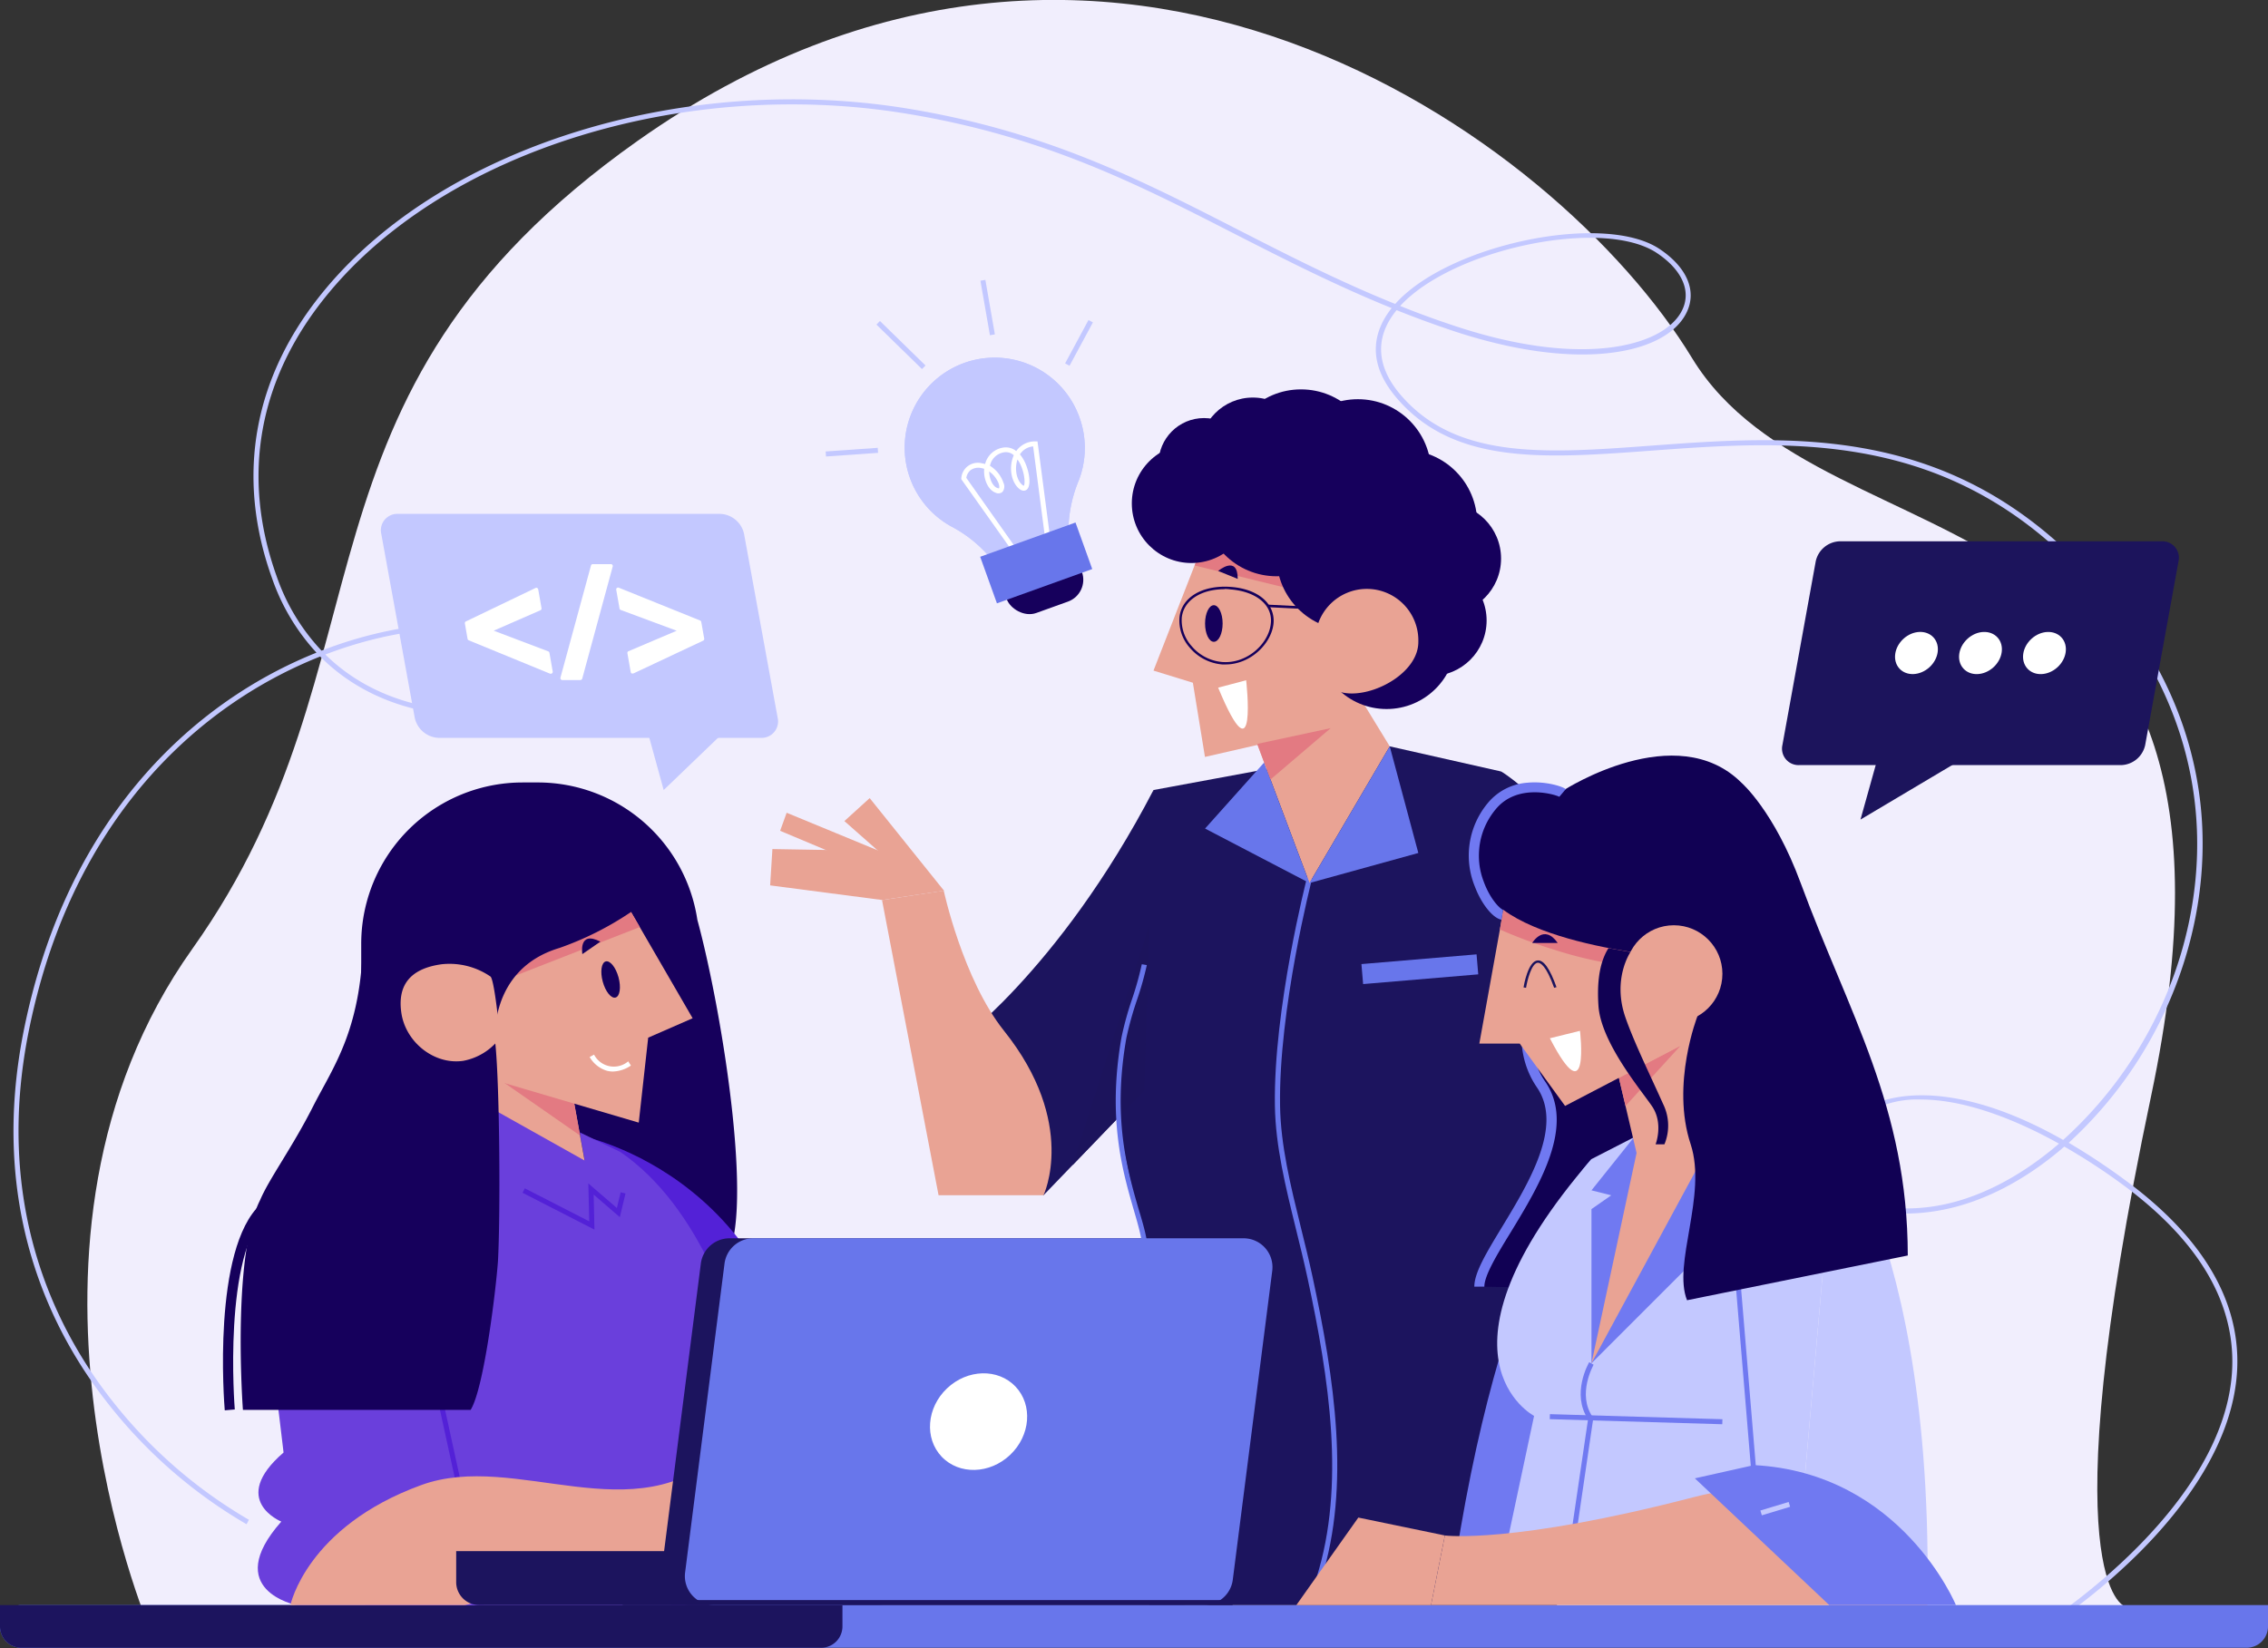 <svg xmlns="http://www.w3.org/2000/svg" viewBox="0 0 452.07 328.56"><rect x="0" y="0" width="452.07" height="328.56" fill="#333333" stroke="none"/><defs><style>.cls-1{fill:#f1eefd;}.cls-2{fill:#c3c8ff;}.cls-3{fill:#6876eb;}.cls-4{fill:#1c145e;}.cls-5{fill:#e9a394;}.cls-6{fill:#e37a82;}.cls-7{fill:#16005c;}.cls-8{fill:#1c145c;}.cls-9{fill:#fff;}.cls-10{fill:#5321d7;}.cls-11{fill:#6a3fdc;}.cls-12{fill:none;stroke:#1c145e;stroke-miterlimit:10;}.cls-13{fill:#110154;}.cls-14{fill:#7079f1;}</style></defs><g id="Livello_2" data-name="Livello 2"><g id="BACKGROUND"><path class="cls-1" d="M29.68,324.3s-32.69-77,8.66-135.13S54.47,79.44,127.07,28.1c93.32-66,183.34-.88,210.18,43.26s118,21.61,91.51,147.2c-20.55,97.42-5.22,101.69-5.22,101.69Z"/><path class="cls-2" d="M407.78,324.72l-.53-.85c.36-.23,36.7-23.27,37.69-51.26.47-13.27-7-25.65-22.32-36.78a120.23,120.23,0,0,0-11.15-7.23c-8,6.94-17,11.57-26,12.91-14.75,2.2-18.95-4.61-19.88-6.75-1.82-4.15-.34-9,3.76-12.26,4.55-3.65,11.54-4.94,19.69-3.63,6.84,1.09,14.27,3.91,22.2,8.4a81.57,81.57,0,0,0,22.2-33.2c5.69-16,11-47.55-17.35-78.52C388.57,85.46,356.94,87.8,329,89.86c-21.07,1.55-39.27,2.9-50.7-10.62-6.32-7.47-4.18-13.69-.91-17.81-11.26-4.57-21.23-9.67-31-14.65-19.71-10.09-38.33-19.62-65.65-24.11C136.49,15.38,89.12,30,65.61,58.3,51.52,75.23,47.92,94.86,55.2,115.05a41.13,41.13,0,0,0,8.89,14.67c13.86-5.37,27-6.4,35.69-4.55,9.38,2,14.5,5.11,14.41,8.75s-5.51,7-13.48,8.26c-9.62,1.55-25.56.12-36.89-11.29a88.65,88.65,0,0,0-15.77,8.19c-15.11,9.87-34.7,29.34-42.22,66-7.18,35,5.09,59.75,16.66,74.35A95.81,95.81,0,0,0,49.61,303l-.46.89a97.06,97.06,0,0,1-27.42-23.81C10,265.33-2.41,240.3,4.85,204.9c7.59-37,27.38-56.68,42.65-66.66a89,89,0,0,1,15.58-8.12,42.11,42.11,0,0,1-8.82-14.74c-7.41-20.54-3.75-40.5,10.58-57.72,23.73-28.53,71.49-43.32,116.15-36,27.47,4.52,46.15,14.08,65.93,24.21,9.79,5,19.83,10.15,31.18,14.73v0c10.53-11.86,41.51-18.34,52.63-11,5.52,3.65,7.56,8.4,5.45,12.71-4,8.28-21.55,12.12-47.17,3.45q-5.52-1.87-10.63-3.92c-4.35,5.29-4.11,11.08.7,16.77C290.19,91.72,308.16,90.4,329,88.86c28.14-2.08,60-4.43,87.9,26,28.71,31.35,23.33,63.28,17.57,79.52a82.56,82.56,0,0,1-22.12,33.46A127,127,0,0,1,423.21,235c15.56,11.33,23.21,24,22.73,37.62-.53,14.93-10.89,28.3-19.49,36.89A120.73,120.73,0,0,1,407.78,324.72ZM382.85,219.21A20,20,0,0,0,370,223.28c-3.74,3-5.11,7.35-3.48,11.08,1.78,4.07,7.66,7.82,18.83,6.16,8.54-1.27,17.26-5.79,25.06-12.51C401.08,222.82,391.26,219.21,382.85,219.21Zm-318-88.72c11,10.85,26.4,12.21,35.7,10.7,7.36-1.19,12.56-4.19,12.64-7.29s-4.89-5.89-13.62-7.75C91.13,124.35,78.36,125.33,64.85,130.49ZM279.09,61q4.94,2,10.25,3.77c15.15,5.13,25.58,5.28,31.66,4.51,7.22-.91,12.43-3.63,14.3-7.45s-.05-8.09-5.11-11.43C319.45,43.34,289.58,49.58,279.09,61Z"/></g><g id="OBJECTS"><path class="cls-3" d="M4.26,320H452.07a0,0,0,0,1,0,0v4.26a4.26,4.26,0,0,1-4.26,4.26H4.26A4.26,4.26,0,0,1,0,324.3v0A4.26,4.26,0,0,1,4.26,320Z"/><path class="cls-4" d="M0,320H167.92a0,0,0,0,1,0,0v4.26a4.26,4.26,0,0,1-4.26,4.26H4.26A4.26,4.26,0,0,1,0,324.3V320a0,0,0,0,1,0,0Z"/><path class="cls-4" d="M229.92,157.51c-19,36.5-40.34,51.37-40.34,51.37L208,238.3l32.19-33.44Z"/><path class="cls-4" d="M277,148.8l-47.09,8.71c-.61,18.15-3,30.19-5.85,46.31-4.47,25.33,5.63,39.78,4.11,48-6,32.42.89,68.2.89,68.2h81.28s2.46-136.44-11.14-166.21Z"/><rect class="cls-3" x="271.5" y="191.23" width="23.03" height="4" transform="translate(-15.27 24.52) rotate(-4.83)"/><path class="cls-3" d="M263.38,314.79l-.95-.3c5.77-18.33,2.53-39.57-1.83-59.79-.71-3.28-1.51-6.54-2.29-9.69-2.08-8.47-4.05-16.46-4.19-24.48-.32-19.41,6.34-45.34,6.41-45.6l1,.25c-.07.26-6.7,26.06-6.38,45.33.13,7.91,2.09,15.85,4.16,24.26.78,3.16,1.59,6.42,2.3,9.72C266,274.85,269.23,296.24,263.38,314.79Z"/><polygon class="cls-5" points="249.39 145.17 261.01 176.05 277.01 148.8 266.47 131.56 249.39 145.17"/><polygon class="cls-3" points="261.01 176.05 282.71 170.06 277.01 148.8 261.01 176.05"/><polygon class="cls-3" points="251.97 152.03 240.2 165.19 261.01 176.05 251.97 152.03"/><path class="cls-5" d="M208,238.3s6.88-14.34-7.89-32.81c-8.18-10.24-12-27.92-12-27.92l-12.3,1.88,11.27,58.85Z"/><polygon class="cls-5" points="173.35 159.12 168.31 163.7 175.04 169.64 153.96 169.28 153.51 176.52 175.86 179.44 188.16 177.57 173.35 159.12"/><polygon class="cls-5" points="177.03 170.39 156.8 162.04 155.5 165.64 172.38 172.73 177.03 170.39"/><path class="cls-4" d="M299.21,153.81s27.17,15.47,35.76,73.43l-31.53,7.61Z"/><polygon class="cls-5" points="240.18 107.44 229.92 133.7 237.77 136.12 240.18 150.91 265.24 145.17 268.86 105.02 240.18 107.44"/><polygon class="cls-6" points="263.27 118.89 238.11 112.74 241.32 105.6 263.6 109.56 263.27 118.89"/><path class="cls-7" d="M244.27,132.47l-.65,0a9.49,9.49,0,0,1-6.52-3.4,8.16,8.16,0,0,1-2-6c.41-4,4.6-6.45,10.17-6.06,3.21.23,5.79,1.33,7.28,3.11a5.65,5.65,0,0,1,1.28,4.31l-.25,0,.25,0C253.38,128.33,249.28,132.47,244.27,132.47Zm-.17-15c-4.73,0-8.18,2.24-8.54,5.66a7.71,7.71,0,0,0,1.92,5.64,9,9,0,0,0,6.18,3.22c5,.36,9.23-3.73,9.64-7.62a5,5,0,0,0-1.17-3.93c-1.38-1.65-3.9-2.71-6.92-2.93C244.83,117.45,244.46,117.43,244.1,117.43Z"/><rect class="cls-7" x="259.18" y="114.42" width="0.5" height="13.41" transform="translate(125.55 374.22) rotate(-87.15)"/><polygon class="cls-5" points="331.2 228.15 331.2 275.48 307.6 275.48 305.64 234.32 331.2 228.15"/><polygon class="cls-8" points="228.08 217.45 229.07 184.47 213.78 232.31 228.08 217.45"/><polygon class="cls-6" points="250.61 148.31 265.24 145.17 253.24 155.41 250.61 148.31"/><ellipse class="cls-7" cx="241.95" cy="124.31" rx="1.75" ry="3.65"/><path class="cls-7" d="M246.71,115.42c0-4.89-3.9-1.59-3.9-1.59Z"/><path class="cls-9" d="M242.81,137.1l5.58-1.48S250.77,156.29,242.81,137.1Z"/><path id="Hair_Back" data-name="Hair Back" class="cls-7" d="M100.6,251.82v-.23a32.18,32.18,0,0,1-28.6-32V188.19A32.17,32.17,0,0,1,104.17,156h3A32.16,32.16,0,0,1,139,183.38c5.16,19,11.88,61.74,5,68.44Z"/><path class="cls-10" d="M115.63,226.4s43.94,8.41,45.39,63.15c.29,10.65,6.9,30.48,6.9,30.48H133.83Z"/><path class="cls-11" d="M87.69,224,69.2,228.59,72.84,320H156s-1-68.81-32.36-90.34l-8.08-3.9,1,5.58Z"/><path class="cls-11" d="M69.2,228.59c-22,5.34-16.93,24.07-12.68,61-11,9.5-.45,13.77-.45,13.77C44,317,59.06,320,59.06,320h37.4S91.24,223.24,69.2,228.59Z"/><rect class="cls-10" x="86.49" y="251.41" width="1" height="48.22" transform="translate(-56.65 24.83) rotate(-12.29)"/><path class="cls-5" d="M57.89,320s3.22-15.58,26.05-23.91c18.92-6.92,42.61,10,60.33-7l3.28,19.19L92.67,320Z"/><polygon class="cls-5" points="98.86 207.88 99.11 223.52 117.15 234.81 114.38 219.56 98.86 207.88"/><polygon class="cls-6" points="98.86 207.88 100.65 215.97 115.63 226.4 114.38 219.56 98.86 207.88"/><polygon class="cls-5" points="123.13 177.25 138.06 203.01 129.2 206.88 127.32 223.82 97.26 214.97 99.76 173.9 123.13 177.25"/><polygon class="cls-6" points="102.8 194.49 127.53 184.83 125.8 181.86 101.55 179.7 102.8 194.49"/><ellipse class="cls-7" cx="121.73" cy="195.27" rx="1.63" ry="3.73" transform="translate(-46.9 38.7) rotate(-15.18)"/><path class="cls-7" d="M116.08,190.22s-.85-4.79,3.59-2.48Z"/><polygon class="cls-11" points="81.25 225.57 84.55 220.32 83.12 217.02 91.95 217.6 116.53 231.38 119.04 227.54 119.97 238.2 113.71 234.85 106.76 260.75 81.25 225.57"/><polygon class="cls-10" points="118.49 245.15 104.16 237.81 104.61 236.92 117.45 243.5 117.27 235.94 122.96 240.84 123.71 237.71 124.68 237.94 123.55 242.67 118.33 238.17 118.49 245.15"/><path class="cls-9" d="M122.18,213.63a5,5,0,0,1-1.21-.15,6,6,0,0,1-3.44-2.74l.88-.48a4.44,4.44,0,0,0,6.81,1.34l.54.84A6.71,6.71,0,0,1,122.18,213.63Z"/><path class="cls-4" d="M90.93,309.25h84a4.56,4.56,0,0,1,4.56,4.56v1.66A4.56,4.56,0,0,1,174.9,320H95.49a4.56,4.56,0,0,1-4.56-4.56v-6.22a0,0,0,0,1,0,0Z"/><path class="cls-4" d="M243.09,246.88H145.42a5.77,5.77,0,0,0-5.72,5l-7.87,61.61a5.76,5.76,0,0,0,5.72,6.5h97.68a5.77,5.77,0,0,0,5.72-5l7.87-61.62A5.77,5.77,0,0,0,243.09,246.88Z"/><path class="cls-3" d="M247.82,246.88H150.15a5.78,5.78,0,0,0-5.73,5l-7.86,61.61a5.76,5.76,0,0,0,5.72,6.5H240a5.76,5.76,0,0,0,5.72-5l7.87-61.62A5.76,5.76,0,0,0,247.82,246.88Z"/><ellipse class="cls-9" cx="195.05" cy="283.46" rx="10.15" ry="9.14" transform="translate(-141.55 212.08) rotate(-43.5)"/><line class="cls-12" x1="245.69" y1="319.51" x2="124.11" y2="319.51"/><path class="cls-13" d="M294.87,256.52l44.91.77-9.15-68.84-21.46,2.43s-9.66,14.27-2,25.36C315.75,228.76,294,248.69,294.87,256.52Z"/><path class="cls-14" d="M295.87,256.52h-2c0-2.79,2.42-6.78,5.49-11.84,5.46-9,12.24-20.19,7-27.87-3.3-4.8-4-10.91-2-17.69a34.64,34.64,0,0,1,4-8.8l1.66,1.12c-.09.13-9.19,13.84-2,24.23,6,8.75-1.14,20.56-6.89,30C298.39,250.13,295.87,254.29,295.87,256.52Z"/><path class="cls-14" d="M317.22,231.09s-18.36,18-28,85.93h20.44Z"/><path class="cls-2" d="M365.76,226.07l-8,90.95H298.39l7.39-34.73s-22.6-11.8,11.44-51.2l8.47-4.35L362.44,224Z"/><path class="cls-14" d="M312.54,317.09l-1-.14,5-34c-3.37-5.07.08-11.11.23-11.37l.87.51c0,.06-3.36,5.88-.16,10.45l.11.16Z"/><rect class="cls-14" x="325.62" y="265.75" width="1" height="34.4" transform="translate(33.67 600.58) rotate(-88.31)"/><rect class="cls-14" x="347.78" y="255.74" width="1" height="43.9" transform="translate(-21.81 29.81) rotate(-4.75)"/><path class="cls-2" d="M365.76,226.07s3.28,4.13,7.07,13.69c5.38,13.57,11.8,38.07,11.38,77.26H357.77Z"/><path class="cls-5" d="M384.21,320S371,289.8,337.76,298.45c-36.29,9.44-49.76,7.68-49.76,7.68L285.24,320Z"/><path class="cls-14" d="M349.62,292.1l-11.79,2.64L364.61,320h25.25S379,293.64,349.62,292.1Z"/><rect class="cls-2" x="350.22" y="298.58" width="5.87" height="1" transform="matrix(0.96, -0.29, 0.29, 0.96, -71.91, 116.08)"/><polygon class="cls-5" points="288 306.13 270.75 302.56 258.39 320.02 285.24 320.02 288 306.13"/><polygon class="cls-14" points="317.22 271.8 349.27 239.75 343.31 236.94 365.76 226.07 355.45 219.51 331.47 219.51 317.22 237.32 321.16 238.31 317.22 241.06 317.22 271.8"/><polygon class="cls-5" points="339.63 230.41 350.1 223.17 338.8 197.91 321.28 208.91 326.21 229.87 317.22 271.8 339.63 230.41"/><polygon class="cls-6" points="322.69 214.89 334.98 208.48 324.01 220.49 322.69 214.89"/><polygon class="cls-5" points="300.23 178.31 294.87 208.06 302.92 208.06 311.96 220.49 334.98 208.48 318.88 172.61 300.23 178.31"/><path class="cls-6" d="M299.62,181.38l-.65,3.93a97.72,97.72,0,0,0,11,4.09,79.61,79.61,0,0,0,12.94,3l1.93-2.73Z"/><path class="cls-13" d="M358.92,176.05c-5.31-14.4-11.81-20-11.81-20-13-12.94-35.29,1.42-35.29,1.42-16.57-4-17.17,8.39-17,16.07.35,14.43,38.82,17.3,38.82,17.3l4.73,11.69S333,216.14,337,228.15c3.31,10.15-3.64,23.82-.73,31.08l44-8.92C380.24,220.76,368.53,202.09,358.92,176.05Z"/><path class="cls-14" d="M299.29,183.36c-1.69-.27-4-3.11-5.31-6.6a16.33,16.33,0,0,1,2.54-16.61,11.26,11.26,0,0,1,7.93-4.1c3.63-.35,7,.74,7.65,1.28l-1.29,1.53c-.68-.41-8.39-2.84-12.73,2.55a14.38,14.38,0,0,0-2.32,14.4c1.25,3.43,3.27,5.47,3.85,5.58Z"/><circle class="cls-5" cx="333.64" cy="194.15" r="9.68"/><path class="cls-9" d="M308.93,207l6-1.48S317,222.6,308.93,207Z"/><path class="cls-4" d="M309.78,196.94c-1.6-4.46-2.72-5-3.26-5-1.27.11-2.12,3.62-2.34,5l-.5-.08c.09-.54.91-5.21,2.8-5.38,1.22-.11,2.45,1.63,3.77,5.33Z"/><path class="cls-7" d="M305.41,188s2.32-3.94,5.08,0Z"/><path class="cls-2" d="M215.15,83.18a17.94,17.94,0,1,0-25.37,21.87,25.69,25.69,0,0,1,9.29,8.4l.68,1,13.44-4.84-.13-1.21A26.73,26.73,0,0,1,215,95.84,17.9,17.9,0,0,0,215.15,83.18Z"/><path class="cls-2" d="M215.15,83.18a17.94,17.94,0,1,0-25.37,21.87,25.69,25.69,0,0,1,9.29,8.4l.68,1,13.44-4.84-.13-1.21A26.73,26.73,0,0,1,215,95.84,17.9,17.9,0,0,0,215.15,83.18Z"/><path class="cls-9" d="M202.42,110.79,191.61,95.54v-.17a3.3,3.3,0,0,1,4.12-3,4.13,4.13,0,0,1,.63.14,4.39,4.39,0,0,1,3.46-3.25,3.3,3.3,0,0,1,2.74.67A4.55,4.55,0,0,1,206.36,88h.44l2.91,22.22-1,.13L205.93,89a3.44,3.44,0,0,0-2.63,1.59,7.58,7.58,0,0,1,1,1.59c.92,2,1.29,4.7.34,5.45-.19.15-.71.44-1.46-.16-1.51-1.2-2.09-3.91-1.31-6.18.06-.18.13-.36.2-.53a2.31,2.31,0,0,0-2-.57,3.38,3.38,0,0,0-2.74,2.68A6.31,6.31,0,0,1,200,96.22a1.74,1.74,0,0,1-.18,1.85,1.26,1.26,0,0,1-1.38.16c-1.42-.51-2.42-2.57-2.27-4.69v-.07a2.93,2.93,0,0,0-.6-.15,2.64,2.64,0,0,0-2.13.43,2.5,2.5,0,0,0-.83,1.52l10.59,15ZM197.18,94c0,1.51.72,3,1.63,3.3.26.09.35.06.35,0s.11-.33-.14-1A5.4,5.4,0,0,0,197.18,94Zm5.63-2.38h0c-.63,1.86-.19,4.14,1,5.08a.69.69,0,0,0,.26.14c.27-.24.26-2.32-.72-4.34A7.23,7.23,0,0,0,202.81,91.61Z"/><rect class="cls-7" x="199.52" y="108.31" width="15.94" height="13.17" rx="4.62" transform="translate(-26.64 76.98) rotate(-19.78)"/><rect class="cls-3" x="196.45" y="107.32" width="20.19" height="9.86" transform="translate(-25.8 76.5) rotate(-19.78)"/><rect class="cls-2" x="196.37" y="55.79" width="1" height="11.03" transform="translate(-7.61 34.74) rotate(-9.89)"/><rect class="cls-2" x="179.08" y="62.43" width="1" height="12.69" transform="translate(4.9 149.19) rotate(-45.67)"/><rect class="cls-2" x="164.29" y="89.19" width="10.38" height="1" transform="matrix(1, -0.07, 0.07, 1, -5.96, 12.32)"/><rect class="cls-2" x="210.17" y="67.87" width="9.82" height="1" transform="translate(52.8 225.21) rotate(-61.66)"/><path class="cls-8" d="M358.59,152.54h64.23a5.06,5.06,0,0,0,4.77-4l6.64-36.62a3.28,3.28,0,0,0-3.31-4H366.69a5.06,5.06,0,0,0-4.77,4l-6.64,36.62A3.28,3.28,0,0,0,358.59,152.54Z"/><ellipse class="cls-9" cx="407.51" cy="130.19" rx="4.6" ry="3.84" transform="translate(18.83 308.91) rotate(-42.41)"/><ellipse class="cls-9" cx="394.76" cy="130.19" rx="4.6" ry="3.84" transform="translate(15.49 300.31) rotate(-42.41)"/><ellipse class="cls-9" cx="382" cy="130.19" rx="4.6" ry="3.84" transform="translate(12.15 291.7) rotate(-42.41)"/><polygon class="cls-8" points="393.16 150.13 370.84 163.4 374.84 149.09 393.16 150.13"/><path class="cls-2" d="M151.68,147.11H87.45a5.08,5.08,0,0,1-4.78-4L76,106.45a3.27,3.27,0,0,1,3.31-4h64.23a5.06,5.06,0,0,1,4.77,4L155,143.07A3.28,3.28,0,0,1,151.68,147.11Z"/><polygon class="cls-2" points="128.77 144.71 132.29 157.51 146.54 143.81 128.77 144.71"/><circle class="cls-7" cx="269.06" cy="111.04" r="14.6"/><circle class="cls-7" cx="276.38" cy="127.52" r="13.84"/><circle class="cls-7" cx="288.14" cy="111.36" r="11.06"/><circle class="cls-7" cx="285.26" cy="123.71" r="11.06"/><circle class="cls-7" cx="279.84" cy="104.29" r="14.6"/><circle class="cls-7" cx="270.66" cy="94.19" r="14.6"/><circle class="cls-7" cx="259.32" cy="92.23" r="14.6"/><circle class="cls-7" cx="237.48" cy="100.37" r="11.88"/><path class="cls-13" d="M325,189.81s-3.7,5.36-1,13.07c1.74,5,4.93,11.48,7.52,17.27a9.7,9.7,0,0,1,.24,8H330s1.65-4.19-.75-7.66-10.17-12.75-10.64-20c-.23-3.57-.11-8.11,2-11.46Z"/><circle class="cls-7" cx="239.99" cy="92.42" r="9.07"/><circle class="cls-7" cx="249.72" cy="89.86" r="10.6"/><circle class="cls-7" cx="254.46" cy="100.29" r="14.6"/><path class="cls-5" d="M282.71,128c0,5.66-7.59,10.26-13.26,10.26s-7.27-4.6-7.27-10.26a10.27,10.27,0,1,1,20.53,0Z"/><path class="cls-3" d="M228.67,251.91l-1-.18c.53-2.88-.45-6.28-1.7-10.57-2.22-7.69-5.27-18.22-2.41-34.42a64.4,64.4,0,0,1,2.1-7.58,63.15,63.15,0,0,0,1.93-6.92l1,.17a63.6,63.6,0,0,1-2,7.06,68,68,0,0,0-2.07,7.44c-2.82,16,.19,26.37,2.39,34C228.24,245.3,229.25,248.8,228.67,251.91Z"/><path id="Hair_Front" data-name="Hair Front" class="cls-7" d="M93.81,281.09H48.42c-.32-4.52-1.83-31.46,3.42-41.81,1.78-4.24,6.37-10.42,10.52-18.61s10-15.7,10-34.87c.37-.37,8.91-13.22,11.94-16.75a39.91,39.91,0,0,1,9-7.93,22.23,22.23,0,0,1,11.78-3.61c7.72,0,13.77,1.6,18.47,4.88a35.82,35.82,0,0,1,9,10h0a17.51,17.51,0,0,1-6.84,9.48A62,62,0,0,1,111.5,189c-14.43,4.33-12.87,19.23-12.75,19.22.87,8.74,1,34.54.5,43.31C98.81,257.52,96.46,276.83,93.81,281.09Z"/><path class="cls-5" d="M99.68,206.91a11.87,11.87,0,0,1-7.34,4.59c-5.81.85-11.49-3.74-12.34-9.56s2.09-8.84,7.91-9.68a14.42,14.42,0,0,1,9.89,2.46C98.66,195.79,99.68,206.91,99.68,206.91Z"/><path class="cls-7" d="M44.8,281.18c-.11-1.31-2.57-32.18,7.16-41.1l1.36,1.47c-9,8.27-6.55,39.15-6.52,39.46Z"/><path class="cls-9" d="M109.27,129.86l-10.86-4.12,9.31-4.07a.38.38,0,0,0,.22-.41l-.66-3.76a.38.38,0,0,0-.53-.28l-13.88,6.67a.37.37,0,0,0-.21.4l.54,3.09a.41.41,0,0,0,.23.28l16.23,6.66.14,0a.41.41,0,0,0,.24-.08.36.36,0,0,0,.13-.36l-.66-3.76A.37.37,0,0,0,109.27,129.86Z"/><path class="cls-9" d="M122.06,112.61a.37.37,0,0,0-.29-.14h-3.61a.37.37,0,0,0-.36.27l-6.09,22.37a.4.4,0,0,0,.07.33.37.37,0,0,0,.29.14h3.61a.39.39,0,0,0,.37-.27l6.08-22.37A.37.37,0,0,0,122.06,112.61Z"/><path class="cls-9" d="M139.78,124a.38.38,0,0,0-.23-.29l-16.21-6.54a.38.38,0,0,0-.38.06.4.4,0,0,0-.13.36l.66,3.73a.37.37,0,0,0,.24.29l11.15,4.14-9.6,4.08a.36.36,0,0,0-.22.41l.66,3.76a.4.4,0,0,0,.2.27.35.35,0,0,0,.17,0,.29.29,0,0,0,.16,0l13.91-6.54a.38.38,0,0,0,.21-.4Z"/></g></g></svg>